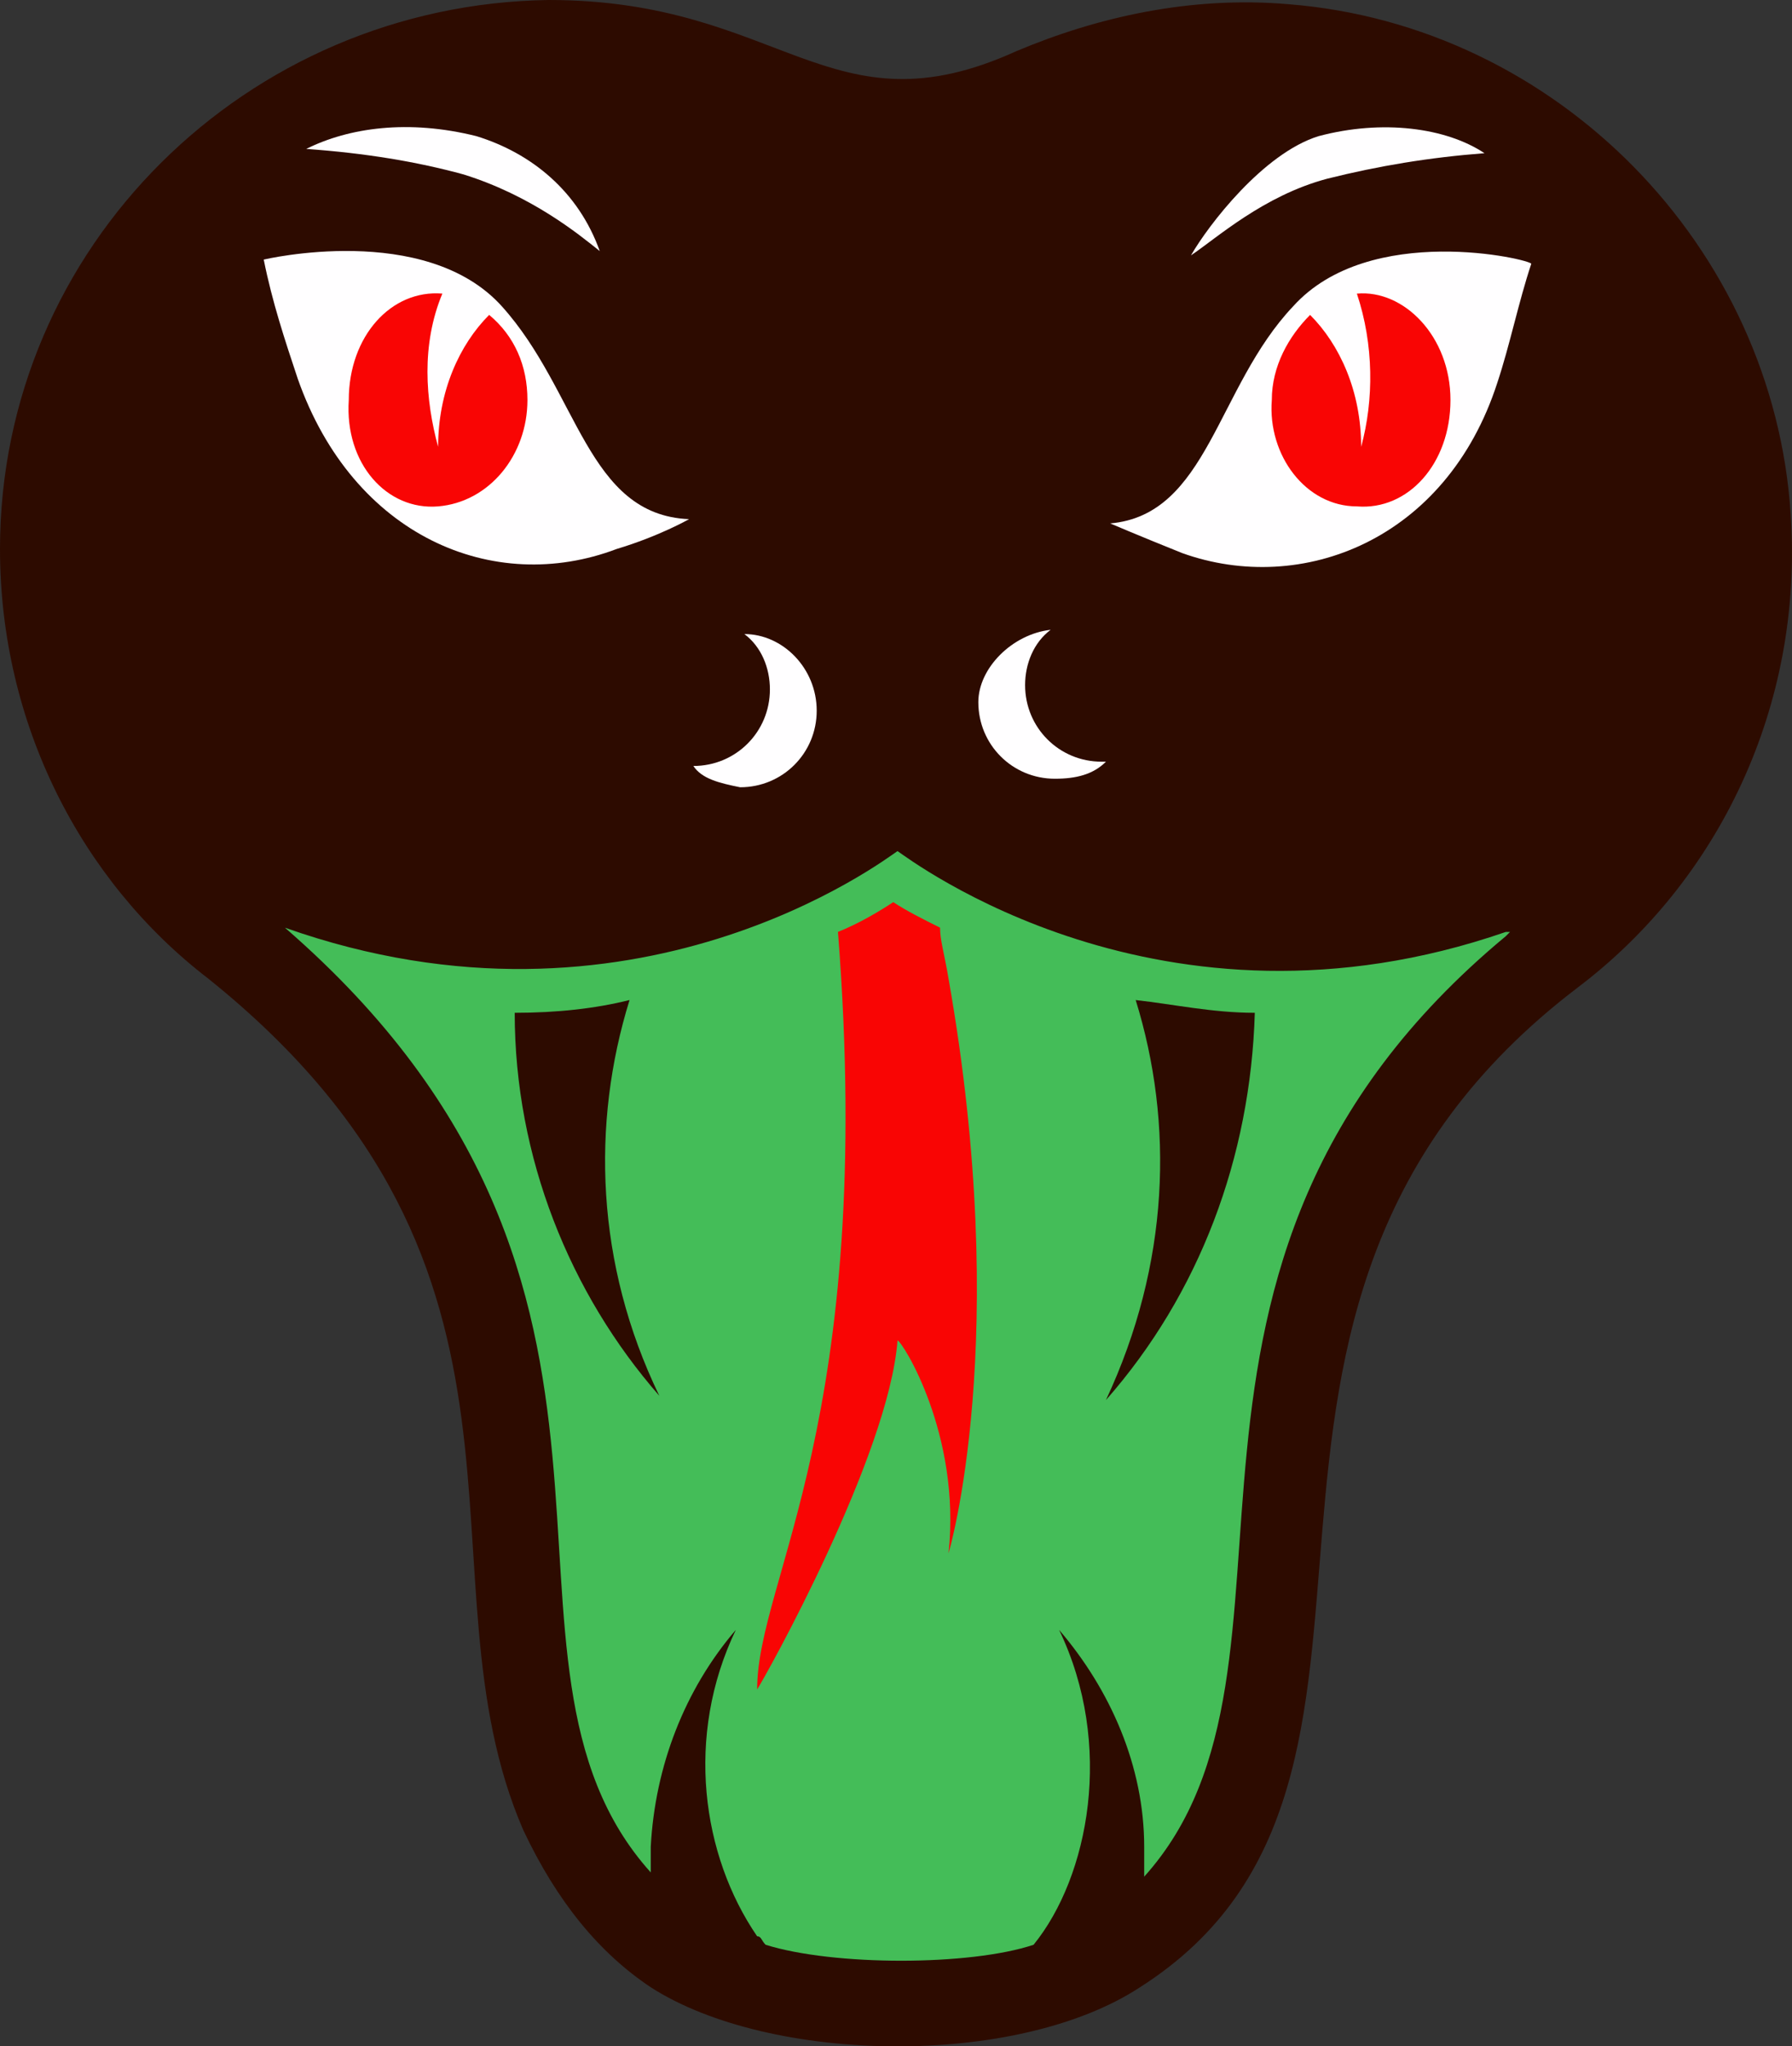 <svg version="1.1" id="图层_1" x="0px" y="0px" width="120.463px" height="137.496px" viewBox="0 0 120.463 137.496" enable-background="new 0 0 120.463 137.496" xml:space="preserve" xmlns:xml="http://www.w3.org/XML/1998/namespace" xmlns="http://www.w3.org/2000/svg" xmlns:xlink="http://www.w3.org/1999/xlink">
  <rect x="0" y="0" width="120.463" height="137.496" fill="#333333" stroke="none"/>
  <g>
    <path fill="#2D0B00" d="M14.012,65.763c24.59,19.729,13.725,40.031,21.158,57.187c2.287,4.86,5.146,8.292,8.578,10.578l0,0
		c8.006,5.146,24.59,5.435,32.882,0l0,0c22.019-14.01,0.858-45.463,29.451-67.192c9.437-7.148,15.154-18.872,14.297-31.738
		c-1.145-18.015-15.727-32.883-33.739-34.313c-6.577-0.571-12.867,0.857-18.3,3.146C55.756,9.149,52.611,0,36.887,0
		C16.584,0.286,0,16.584,0,36.886C0.001,48.607,5.434,59.187,14.012,65.763z" class="color c1"/>
    <path fill="#44BD58" d="M60.332,57.185L60.332,57.185L60.332,57.185c0.857,0.572,17.729,13.439,40.889,5.434c0,0,0,0,0.285,0
		l-0.285,0.286c-26.877,22.303-11.438,48.895-24.305,63.19c0-0.571,0-1.144,0-2.001l0,0c0-5.433-2.288-10.579-5.72-14.582
		c3.717,7.721,2.001,16.584-1.716,21.159c-4.288,1.429-13.438,1.429-18.014,0c-0.287-0.287-0.287-0.572-0.571-0.572
		c-3.718-5.433-4.861-13.438-1.431-20.587c-3.432,4.003-5.433,9.149-5.719,14.582l0,0c0,0.571,0,1.145,0,1.716
		c-12.866-14.297,3.432-39.173-24.59-63.477C42.604,70.625,59.475,57.757,60.332,57.185L60.332,57.185z" class="color c2"/>
    <path fill="#FFFEFF" d="M99.791,10.294c-2.572-1.716-6.861-2.288-11.15-1.146c-3.718,1.146-7.435,6.006-8.578,8.008
		c1.716-1.146,4.86-4.004,9.148-5.146C92.643,11.15,96.074,10.579,99.791,10.294z" class="color c3"/>
    <path fill="#FFFEFF" d="M86.924,20.587c-5.146,5.433-5.719,14.01-12.295,14.582c0,0,2.001,0.856,4.861,2.001
		c8.006,2.859,17.729-0.858,21.159-11.438c0.856-2.572,1.43-5.433,2.287-8.006C102.937,17.441,92.071,14.868,86.924,20.587z" class="color c3"/>
    <path fill="#FFFEFF" d="M68.91,46.035c0-1.431,0.571-2.859,1.716-3.717c-2.573,0.285-4.86,2.572-4.86,4.86
		c0,2.858,2.287,5.146,5.146,5.146c1.43,0,2.573-0.286,3.433-1.145h-0.287C71.197,51.181,68.91,48.894,68.91,46.035z" class="color c3"/>
    <path fill="#FFFEFF" d="M50.039,42.603c1.146,0.857,1.716,2.287,1.716,3.718c0,2.858-2.286,5.146-5.146,5.146
		c0.572,0.857,1.716,1.144,3.146,1.43c2.859,0,5.146-2.288,5.146-5.146C54.9,44.89,52.612,42.603,50.039,42.603z" class="color c3"/>
    <path fill="#FFFEFF" d="M40.317,16.87c-1.431-4.004-4.575-6.577-8.292-7.722c-4.574-1.144-8.578-0.57-11.438,0.858
		c4.003,0.286,7.435,0.857,10.579,1.716C35.742,13.152,38.887,15.726,40.317,16.87z" class="color c3"/>
    <path fill="#FFFEFF" d="M33.741,20.587c-5.146-5.72-16.012-3.146-16.012-3.146c0.57,2.857,1.43,5.433,2.286,8.006
		c3.718,10.578,13.153,14.582,21.444,11.438c2.859-0.857,4.861-2.002,4.861-2.002C39.459,34.597,38.887,26.305,33.741,20.587z" class="color c3"/>
    <path fill="#F90504" d="M29.452,34.025c3.433-0.286,6.004-3.433,6.004-7.148c0-2.287-0.856-4.288-2.573-5.719
		c-2.002,2.001-3.432,5.146-3.432,8.863c-0.857-3.146-1.145-6.861,0.286-10.294l0,0c-3.433-0.286-6.291,2.859-6.291,7.148
		C23.161,31.166,26.021,34.311,29.452,34.025z" class="color c4"/>
    <path fill="#F90504" d="M91.213,34.025c3.433,0.285,6.291-2.859,6.291-7.148s-3.146-7.434-6.291-7.148l0,0
		c1.146,3.433,1.146,7.148,0.287,10.294c0-3.717-1.43-6.861-3.432-8.863c-1.43,1.43-2.574,3.432-2.574,5.719
		C85.208,30.594,87.781,34.025,91.213,34.025z" class="color c4"/>
    <path fill="#2D0B00" d="M34.6,68.051L34.6,68.051c0,9.722,3.717,18.872,9.721,25.734c-4.289-8.864-4.575-18.299-2.001-26.592
		C40.032,67.765,37.458,68.051,34.6,68.051z" class="color c1"/>
    <path fill="#2D0B00" d="M84.352,68.051c-2.859,0-5.435-0.571-8.008-0.856c2.573,8.292,2.287,17.728-2,26.877
		C80.635,86.922,84.064,77.772,84.352,68.051z" class="color c1"/>
    <path fill="#F90504" d="M63.764,104.365c0,0,4.287-14.297,0-38.602c-0.286-1.716-0.571-2.573-0.571-3.432
		c-1.146-0.571-2.288-1.145-3.146-1.716c-0.857,0.571-2.286,1.43-3.717,2.001c2.573,32.883-5.433,43.462-5.433,50.896
		c0.57-0.858,8.863-15.727,9.436-23.446C60.618,90.068,64.621,96.357,63.764,104.365z" class="color c4"/>
  </g>
</svg>